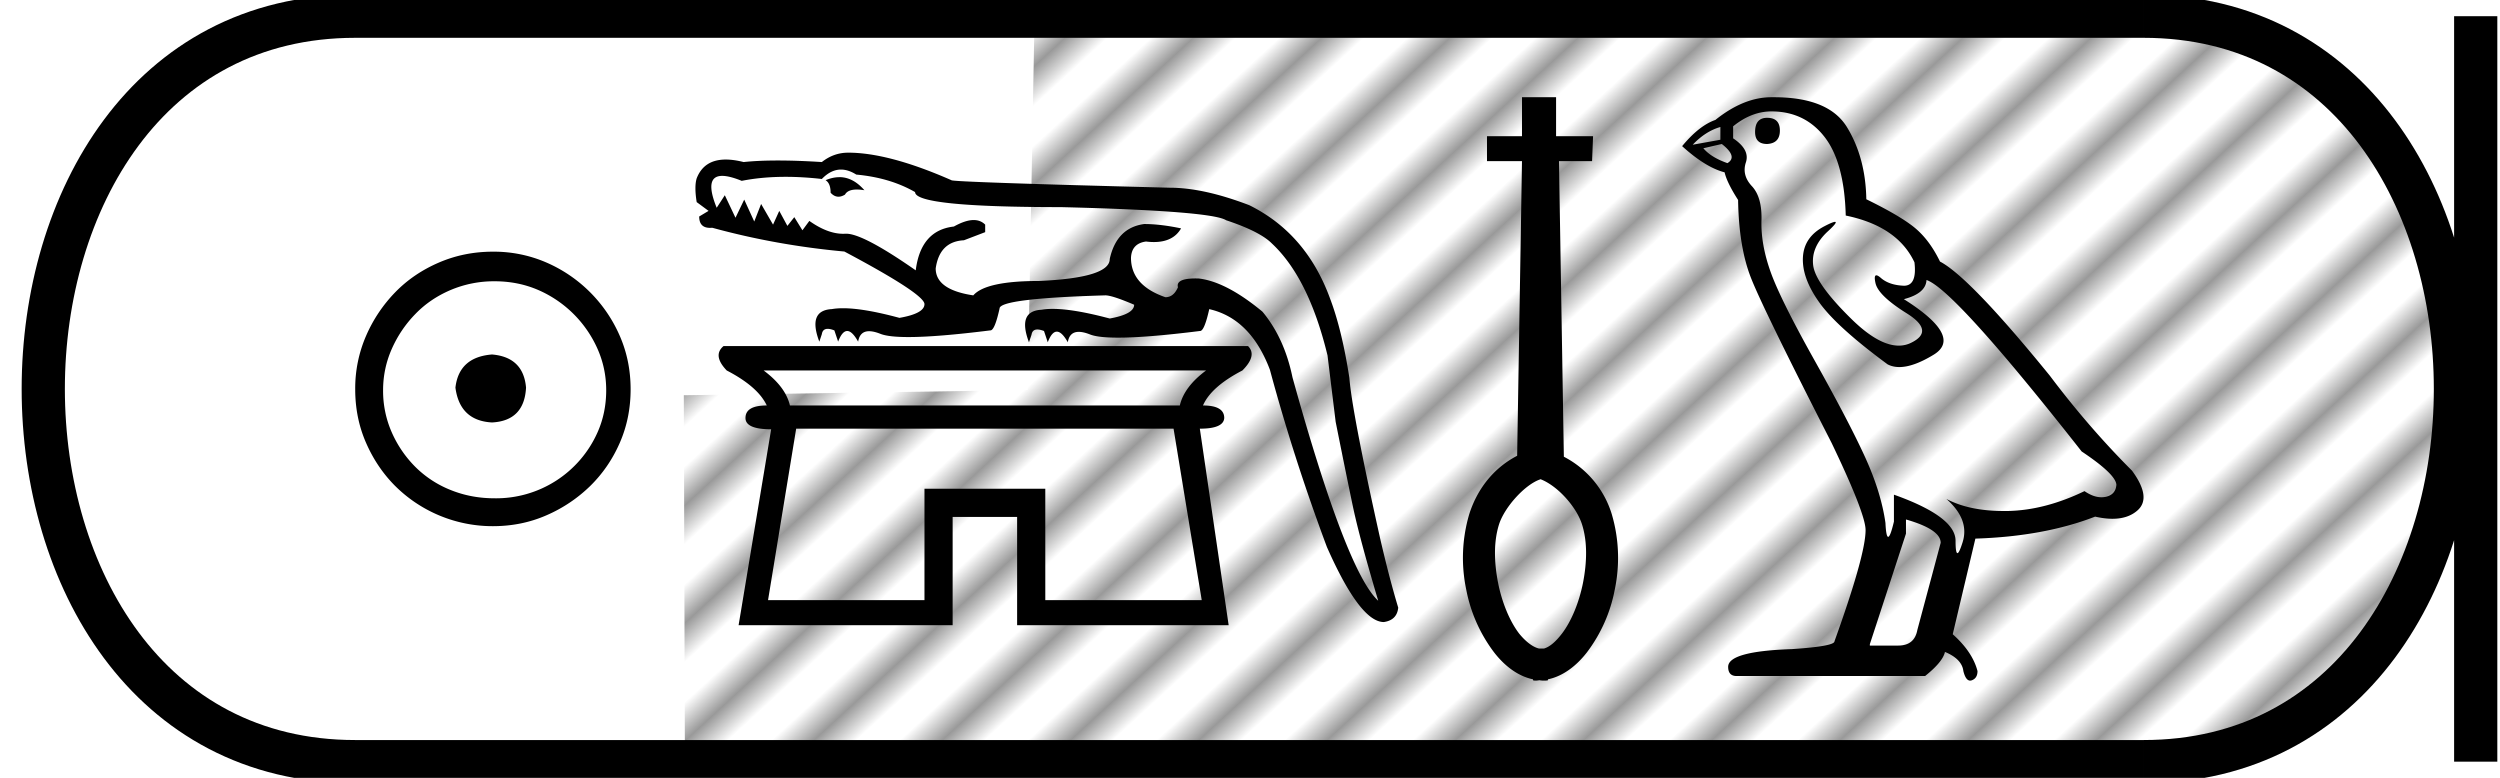 <svg width="57.852" height="18" xmlns:xlink="http://www.w3.org/1999/xlink" xmlns="http://www.w3.org/2000/svg"><defs><pattern xlink:href="#a" id="b" patternTransform="matrix(.453 .493 -5.869 5.395 2.83 1.375)"/><pattern patternUnits="userSpaceOnUse" width="3" height="1" patternTransform="scale(10)" id="a"><path d="M0-.5h1v2H0z"/></pattern></defs><path d="M49.602 17.625C60.78 17.582 57.289.375 49.564.272 44.84.254 23.94.405 23.94.405l-.158 8.621-7.958.12.025 8.484s27.784.067 33.753-.005z" opacity=".401" fill="url(#b)"/><path d="M11.386 8.203c-.51.04-.793.296-.847.767.067.51.35.78.847.806.498-.026.76-.295.787-.806-.04-.47-.303-.726-.787-.767zm.06-1.694c.364 0 .7.068 1.01.202a2.659 2.659 0 011.371 1.361c.134.303.201.622.201.958 0 .35-.067.676-.202.978a2.567 2.567 0 01-2.38 1.523c-.362 0-.702-.064-1.018-.192a2.426 2.426 0 01-.816-.534 2.621 2.621 0 01-.545-.797 2.38 2.38 0 01-.202-.978c0-.336.068-.655.202-.958.134-.302.316-.571.545-.806.228-.236.5-.42.816-.555a2.574 2.574 0 011.019-.202zm-.04-.685c-.443 0-.86.084-1.25.252-.39.168-.726.396-1.008.685a3.36 3.36 0 00-.676 1.009 3.053 3.053 0 00-.252 1.24c0 .444.084.857.252 1.24.168.384.393.716.676.999a3.2 3.2 0 002.258.927c.444 0 .857-.084 1.24-.252a3.36 3.36 0 001.009-.675c.289-.283.518-.615.686-.999.168-.383.252-.796.252-1.24 0-.444-.084-.857-.252-1.24a3.268 3.268 0 00-1.694-1.694 3.053 3.053 0 00-1.24-.252zM19.423 4.1q-.153 0-.318.07.116.073.116.29.084.092.182.092.072 0 .151-.049.064-.117.275-.117.077 0 .174.016-.264-.303-.58-.303zm8.487 4.473q-.507.376-.608.81H18.28q-.102-.434-.609-.81zm-.753 1.347l.652 3.968h-3.62V11.31h-2.796v2.578h-3.62l.651-3.968zm-7.696-5.996q.17 0 .354.116.782.072 1.361.405 0 .348 3.374.348 3.49.087 3.824.304.782.26 1.057.536.854.796 1.289 2.592l.188 1.535q.246 1.231.398 1.955.152.725.587 2.187-.739-.68-1.984-5.17-.188-.912-.695-1.52-.84-.696-1.478-.768l-.064-.001q-.468 0-.413.204-.102.231-.29.231-.797-.275-.797-.912.015-.333.348-.377.096.012.182.012.447 0 .629-.316-.478-.101-.854-.101-.638.087-.797.81 0 .435-1.636.508-1.231 0-1.521.333-.87-.13-.87-.623.088-.623.653-.652l.492-.188v-.174q-.106-.106-.266-.106-.19 0-.458.15-.768.087-.883 1.014-1.216-.848-1.61-.848h-.02q-.024.002-.049.002-.363 0-.783-.298l-.16.217-.188-.304-.16.202-.188-.347-.144.318-.276-.478-.159.406-.232-.507-.202.42-.247-.521-.188.29q-.301-.738.128-.738.169 0 .451.115.47-.093 1.017-.093.398 0 .837.05.21-.218.443-.218zm.165-.391q-.333 0-.608.217-.565-.036-1.017-.036-.453 0-.793.036-.229-.058-.413-.058-.504 0-.673.435-.058.188 0 .55l.275.203-.217.13q0 .263.251.263l.053-.002q1.477.405 3.056.55 1.853.985 1.853 1.217 0 .217-.579.318-.824-.223-1.306-.223-.144 0-.258.02-.565.03-.29.754l.058-.174q.019-.123.136-.123.063 0 .154.036l.087.26q.094-.246.21-.246.116 0 .253.247.039-.242.254-.242.108 0 .26.06.187.075.648.075.663 0 1.894-.154h.005q.1 0 .212-.507 0-.232 2.448-.304.159 0 .666.217 0 .217-.565.319-.836-.223-1.32-.223-.145 0-.259.02-.564.029-.29.753l.059-.174q.019-.122.135-.122.063 0 .154.035l.087.261q.094-.246.21-.246.116 0 .254.246.038-.241.254-.241.108 0 .26.06.187.074.647.074.664 0 1.894-.154h.006q.099 0 .212-.506.956.217 1.404 1.404.55 2.042 1.318 4.099.768 1.738 1.318 1.738.304-.044.333-.333-.202-.667-.42-1.608-.651-2.925-.71-3.707-.173-1.116-.448-1.84-.55-1.506-1.868-2.158-1.058-.405-1.84-.405-5.054-.13-5.054-.174-1.448-.637-2.39-.637zm-2.882 4.475q-.26.217.073.565.724.376.927.81-.493 0-.493.29 0 .261.594.261l-.753 4.533h4.953v-2.505h1.492v2.505h4.895l-.667-4.547q.55 0 .565-.247 0-.29-.492-.29.188-.434.912-.81.348-.348.13-.565zM35.646 11.088c.4.153.837.645.964 1.05.128.406.113.879.023 1.344-.09.458-.27.894-.488 1.18-.15.195-.285.307-.413.345h-.12c-.128-.03-.293-.143-.458-.346-.218-.285-.398-.72-.488-1.179-.09-.465-.105-.938.022-1.344.128-.405.606-.931.958-1.046v-.004zM35.22 2.25v.901h-.81v.578h.81l-.112 6.818c-.578.3-.939.81-1.111 1.359a3.576 3.576 0 00-.068 1.734 3.49 3.49 0 00.646 1.457c.232.3.54.548.9.623v.022c.023.008.046.008.068.008.03 0 .06-.008.09-.008.038.008.075.008.105.008s.053 0 .083-.008v-.022c.36-.075.668-.323.901-.623a3.49 3.49 0 00.646-1.457 3.576 3.576 0 00-.068-1.734 2.228 2.228 0 00-1.111-1.337l-.113-6.84h.766l.023-.578h-.856V2.25h-.789zM40.893 2.726q-.279 0-.279.328 0 .278.279.278.295-.016.295-.311t-.295-.295zm-1.082.213v.295l-.64.115q.296-.312.64-.41zm.033.393q.377.295.13.443-.376-.131-.557-.344l.427-.099zm1.147-.754q.77 0 1.23.59.459.59.491 1.82 1.197.246 1.59 1.082.064.542-.243.542l-.019-.001q-.328-.016-.516-.18-.069-.06-.104-.06-.06 0-.019.183.066.287.721.696.656.41.107.68-.136.068-.29.068-.467 0-1.095-.616-.836-.82-.886-1.246-.049-.427.345-.787.234-.215.16-.215-.05 0-.242.1-.476.246-.5.721-.025.476.377 1.041.401.566 1.582 1.435.12.063.273.063.324 0 .792-.285.689-.418-.688-1.286.508-.132.524-.443.64.213 3.59 3.967.787.525.804.77-.017.23-.246.28-.05.01-.1.01-.186 0-.392-.142-.918.443-1.779.46h-.09q-.8 0-1.328-.28.541.476.377 1-.08.255-.12.255-.044 0-.044-.287 0-.558-1.426-1.066v.623q-.084.353-.133.353-.048 0-.063-.32-.099-.705-.468-1.517-.369-.811-1.172-2.245-.803-1.435-1.024-2.066-.222-.631-.205-1.172.016-.541-.222-.795-.237-.254-.139-.55.098-.295-.295-.557v-.278q.426-.345.885-.345zm3.115 9.443q.803.23.803.54l-.54 2.017q-.066.361-.443.361h-.656v-.033l.836-2.557v-.328zM41.05 2.25h-.059q-.64 0-1.295.525-.377.131-.77.607.54.491.983.606.05.23.312.64.016 1.081.295 1.795.278.713 1.869 3.827.786 1.64.786 2.017 0 .574-.72 2.574 0 .114-.984.18-1.476.05-1.476.41 0 .213.197.213h4.36q.41-.328.46-.558.393.164.426.443.055.221.157.221.019 0 .04-.008.13-.049.13-.213-.114-.443-.573-.852l.524-2.213q1.59-.05 2.771-.509.219.05.4.05.365 0 .584-.197.327-.295-.132-.918-1-1-1.901-2.197-1.853-2.279-2.541-2.64-.23-.475-.55-.753-.32-.28-1.155-.689-.017-.967-.45-1.672-.425-.689-1.688-.689z"/><path d="M8.22.375c-9.625 0-9.625 17.25 0 17.25M8.22.375h41.382M8.22 17.625h41.382M57.29.375v17.25M49.602.375c9.625 0 9.625 17.25 0 17.25" fill="none" stroke="#000"/></svg>